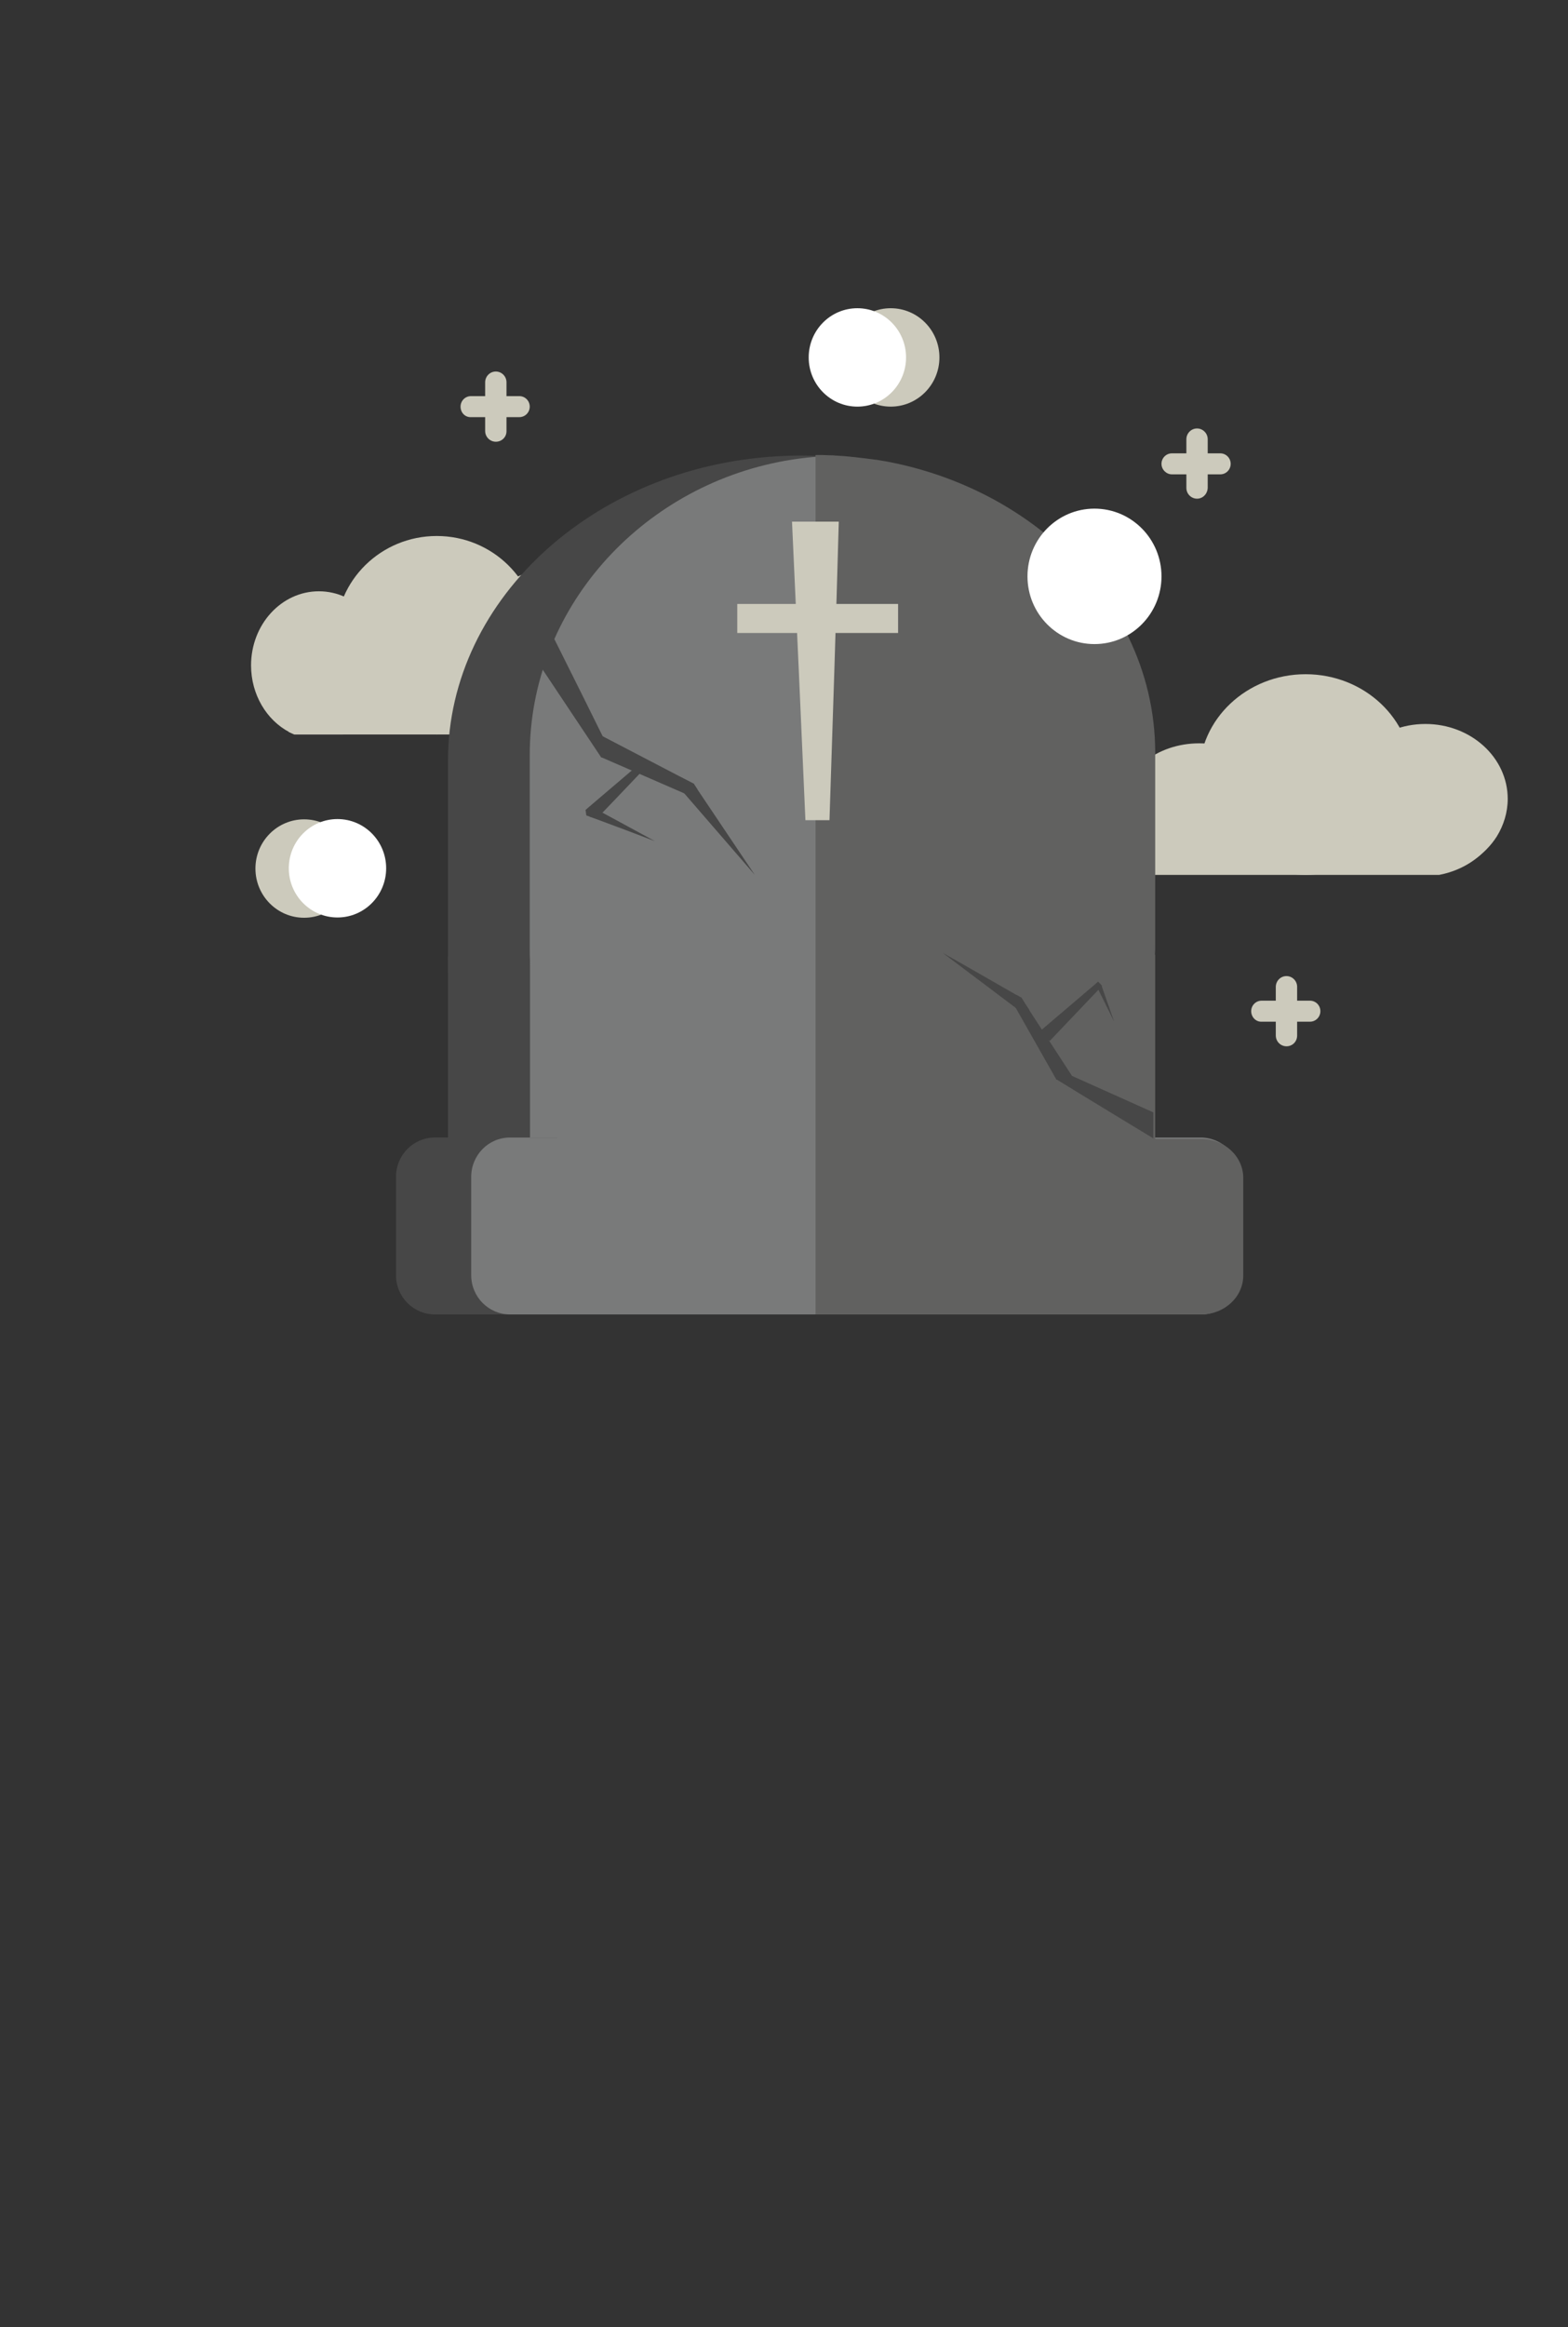 <svg width="470" height="697" viewBox="0 0 470 697" fill="none" xmlns="http://www.w3.org/2000/svg">
<rect x="0" y="0" width="470" height="697" fill="#333333" stroke="none"/>
<g clip-path="url(#clip0)">
<path d="M447.914 246.463V251.182C444.389 256.729 438.405 260.703 431.355 262.027H344.707V246.463H447.914Z" fill="#CCCABC"/>
<path d="M115.831 199.273C115.831 200.515 115.749 201.757 115.585 202.916C114.356 210.781 109.437 217.155 102.797 219.97H88.288C87.714 219.722 87.222 219.473 86.648 219.225C79.926 215.665 75.254 208.049 75.254 199.273C75.254 187.02 84.353 177.085 95.583 177.085C106.814 177.085 115.831 187.02 115.831 199.273Z" fill="#CCCABC"/>
<path d="M130.915 219.97C147.621 219.97 161.164 206.664 161.164 190.249C161.164 173.834 147.621 160.528 130.915 160.528C114.209 160.528 100.666 173.834 100.666 190.249C100.666 206.664 114.209 219.97 130.915 219.97Z" fill="#CCCABC"/>
<path d="M188.38 195.133C188.38 199.604 187.232 203.826 185.265 207.386C181.986 213.43 176.247 217.818 169.525 219.225C168.05 219.556 166.492 219.722 164.935 219.722C163.377 219.722 161.82 219.556 160.344 219.225C151.819 217.486 144.933 210.781 142.473 202.171C141.818 199.935 141.49 197.534 141.49 195.051C141.49 181.473 151.983 170.462 164.935 170.462C177.805 170.545 188.38 181.556 188.38 195.133Z" fill="#CCCABC"/>
<path d="M184.527 202.916V208.131C181.248 214.175 175.509 218.563 168.788 219.97H88.206C87.632 219.722 87.14 219.473 86.566 219.225V202.916H184.527V202.916Z" fill="#CCCABC"/>
<path d="M359.462 260.04C372.23 260.04 382.58 251.663 382.58 241.329C382.58 230.996 372.23 222.619 359.462 222.619C346.695 222.619 336.345 230.996 336.345 241.329C336.345 251.663 346.695 260.04 359.462 260.04Z" fill="#CCCABC"/>
<path d="M345.445 227.835V286.864C345.445 289.844 345.281 292.742 344.953 295.639H134.768C134.44 292.742 134.276 289.844 134.276 286.864V227.835C134.276 178.658 179.69 138.34 236.007 136.519C237.319 136.436 238.549 136.436 239.86 136.436C253.222 136.436 266.01 138.589 277.733 142.562C291.587 147.199 304.047 154.318 314.376 163.26C333.558 179.817 345.445 202.667 345.445 227.835Z" fill="#474747"/>
<path d="M345.773 341.09V349.949H134.276V286.45H345.445C345.527 304.663 345.609 322.877 345.773 341.09Z" fill="#474747"/>
<path d="M345.855 285.208H158.868V349.866H345.855V285.208Z" fill="#797A7A"/>
<path d="M166.984 393.661H130.341C123.947 393.661 118.701 388.445 118.701 381.905V352.432C118.701 345.975 123.865 340.676 130.341 340.676H166.984V393.661Z" fill="#474747"/>
<path d="M371.677 352.432V381.905C371.677 388.363 366.512 393.661 360.036 393.661H152.884C146.49 393.661 141.244 388.445 141.244 381.905V352.432C141.244 345.975 146.408 340.676 152.884 340.676H360.036C366.43 340.759 371.677 345.975 371.677 352.432Z" fill="#797A7A"/>
<path d="M345.855 283.469C345.855 284.463 345.855 285.539 345.773 286.532H345.855V291.169C345.773 291.665 345.773 292.245 345.691 292.742H159.196C159.196 292.328 159.114 291.914 159.114 291.582C158.868 289.099 158.786 286.615 158.786 284.131V226.179C158.786 182.467 191.905 145.791 235.27 138.009C238.139 137.512 241.09 137.098 244.041 136.85C244.533 136.85 245.025 136.767 245.599 136.767C246.5 136.684 247.484 136.684 248.386 136.602C248.96 136.602 249.451 136.602 249.943 136.684C251.419 136.767 252.894 136.85 254.37 137.016C256.911 137.264 259.452 137.595 261.994 137.926H262.158C263.305 138.092 264.453 138.34 265.601 138.506C285.029 142.231 302.326 150.758 315.933 162.68C334.378 178.907 345.855 201.177 345.855 225.682V283.469V283.469Z" fill="#797A7A"/>
<path d="M372.661 352.764V381.988C372.661 388.446 367.004 393.661 360.036 393.661H244.451V136.271C245.926 136.271 247.32 136.271 248.796 136.353C249.369 136.353 249.861 136.353 250.353 136.436C251.829 136.519 253.304 136.602 254.78 136.767C257.321 137.016 259.862 137.347 262.404 137.678H262.567C263.715 137.843 264.863 138.092 266.01 138.257C285.439 141.983 302.735 150.51 316.343 162.432C334.788 178.576 346.264 200.846 346.264 225.351V282.89C346.264 283.883 346.264 284.959 346.182 285.953H346.264V341.09H360.036C367.004 341.09 372.661 346.306 372.661 352.764Z" fill="#616160"/>
<path d="M182.723 224.689C181.904 225.434 181.084 226.179 180.264 226.924C173.378 216.576 166.492 206.31 159.606 195.961C161.656 194.14 163.623 192.236 165.672 190.415C171.411 201.839 177.067 213.264 182.723 224.689Z" fill="#474747"/>
<path d="M209.119 236.528C208.3 237.107 207.48 237.687 206.578 238.267L205.103 237.604L180.346 226.842L180.264 220.301C188.052 224.358 195.839 228.415 203.627 232.471C205.103 233.216 206.496 233.961 207.972 234.707C208.3 235.369 208.71 235.948 209.119 236.528Z" fill="#474747"/>
<path d="M226.252 262.027L205.103 237.604L204.611 237.025L202.643 234.79L203.627 232.554C205.103 233.299 206.496 234.044 207.972 234.79C208.382 235.369 208.792 235.949 209.119 236.528C214.776 244.973 220.514 253.5 226.252 262.027Z" fill="#474747"/>
<path d="M345.691 333.142V340.759C345.691 340.759 345.691 340.842 345.691 340.925C336.017 335.047 326.262 329.169 316.589 323.208L317.983 320.724C327.246 324.864 336.427 329.003 345.691 333.142Z" fill="#474747"/>
<path d="M304.621 297.958C304.293 298.785 304.047 299.696 303.719 300.524L304.457 301.849L316.671 323.374L321.59 322.629C317.245 315.923 312.9 309.3 308.556 302.594C307.736 301.352 306.916 300.11 306.178 298.868C305.605 298.537 305.113 298.206 304.621 297.958Z" fill="#474747"/>
<path d="M282.569 285.374L304.457 301.849L305.031 302.263L307.08 303.753L308.556 302.511C307.736 301.269 306.916 300.027 306.178 298.785C305.687 298.537 305.195 298.206 304.621 297.957C297.243 293.735 289.947 289.513 282.569 285.374Z" fill="#474747"/>
<path d="M310.113 310.21C311.671 310.707 313.146 311.204 314.704 311.7C319.54 306.65 324.377 301.517 329.214 296.467C329.541 296.053 329.951 295.722 330.279 295.308C330.197 295.225 330.197 295.06 330.115 294.977C329.787 294.646 329.459 294.315 329.132 293.983C328.886 294.232 328.558 294.48 328.312 294.728C322.246 299.861 316.179 305.077 310.113 310.21Z" fill="#474747"/>
<path d="M328.394 294.729L328.476 294.894L328.64 295.143L329.213 296.384L333.968 305.988C332.738 302.594 331.591 299.117 330.361 295.722C330.361 295.557 330.279 295.474 330.279 295.391C330.197 295.308 330.197 295.143 330.115 295.06C329.787 294.729 329.459 294.398 329.132 294.066C328.886 294.315 328.64 294.563 328.394 294.729Z" fill="#474747"/>
<path d="M194.364 228.911C194.036 229.325 193.626 229.656 193.298 230.07C188.708 234.872 184.199 239.674 179.608 244.393C179.362 244.724 179.034 244.972 178.789 245.221C177.805 244.89 176.821 244.558 175.755 244.227L175.509 242.571C176.247 241.909 176.985 241.33 177.723 240.667C182.559 236.528 187.478 232.388 192.314 228.249C192.56 228.001 192.888 227.752 193.134 227.504C193.462 227.835 193.79 228.166 194.118 228.497C194.282 228.663 194.282 228.746 194.364 228.911Z" fill="#474747"/>
<path d="M196.331 251.927C190.265 249.609 184.117 247.291 178.051 245.055C177.641 244.89 177.313 244.807 176.903 244.641H176.821C176.575 244.393 176.411 244.062 176.165 243.813C176.493 243.068 176.821 242.323 177.149 241.578L177.805 241.909L178.297 242.158L179.854 242.986L196.331 251.927Z" fill="#474747"/>
<path d="M328.066 192.898C339.158 192.898 348.15 183.817 348.15 172.615C348.15 161.413 339.158 152.332 328.066 152.332C316.974 152.332 307.982 161.413 307.982 172.615C307.982 183.817 316.974 192.898 328.066 192.898Z" fill="white"/>
<path d="M248.632 245.635C246.254 245.635 243.795 245.635 241.418 245.635C240.106 215.831 238.795 186.027 237.401 156.223H251.419C250.599 186.027 249.615 215.831 248.632 245.635Z" fill="#CCCABC"/>
<path d="M269.194 189.575V180.882H220.992V189.575H269.194Z" fill="#CCCABC"/>
<path d="M148.622 132.296C146.9 132.296 145.424 130.889 145.424 129.068V114.497C145.424 112.758 146.818 111.268 148.622 111.268C150.343 111.268 151.819 112.675 151.819 114.497V129.15C151.819 130.889 150.425 132.296 148.622 132.296Z" fill="#CCCABC"/>
<path d="M138.047 121.783C138.047 120.044 139.44 118.637 141.162 118.637H155.671C157.393 118.637 158.786 120.044 158.786 121.783C158.786 123.521 157.393 124.929 155.671 124.929H141.162C139.44 125.011 138.047 123.604 138.047 121.783Z" fill="#CCCABC"/>
<path d="M385.613 313.356C383.891 313.356 382.416 311.949 382.416 310.127V295.556C382.416 293.818 383.809 292.328 385.613 292.328C387.334 292.328 388.81 293.735 388.81 295.556V310.127C388.81 311.949 387.416 313.356 385.613 313.356Z" fill="#CCCABC"/>
<path d="M375.038 302.842C375.038 301.103 376.431 299.696 378.153 299.696H392.663C394.384 299.696 395.778 301.103 395.778 302.842C395.778 304.58 394.384 305.988 392.663 305.988H378.153C376.431 306.071 375.038 304.58 375.038 302.842Z" fill="#CCCABC"/>
<path d="M358.807 149.351C357.085 149.351 355.61 147.944 355.61 146.122V131.552C355.61 129.813 357.003 128.323 358.807 128.323C360.528 128.323 362.004 129.73 362.004 131.552V146.122C361.922 147.944 360.528 149.351 358.807 149.351Z" fill="#CCCABC"/>
<path d="M348.15 138.92C348.15 137.181 349.543 135.774 351.265 135.774H365.775C367.496 135.774 368.89 137.181 368.89 138.92C368.89 140.658 367.496 142.066 365.775 142.066H351.265C349.625 142.066 348.15 140.658 348.15 138.92Z" fill="#CCCABC"/>
<path d="M266.994 121.782C275.053 121.782 281.586 115.185 281.586 107.046C281.586 98.907 275.053 92.31 266.994 92.31C258.935 92.31 252.402 98.907 252.402 107.046C252.402 115.185 258.935 121.782 266.994 121.782Z" fill="#CCCABC"/>
<path d="M256.993 121.782C265.052 121.782 271.585 115.185 271.585 107.046C271.585 98.907 265.052 92.31 256.993 92.31C248.934 92.31 242.402 98.907 242.402 107.046C242.402 115.185 248.934 121.782 256.993 121.782Z" fill="white"/>
<path d="M91.157 274.859C99.216 274.859 105.748 268.261 105.748 260.123C105.748 251.984 99.216 245.386 91.157 245.386C83.098 245.386 76.565 251.984 76.565 260.123C76.565 268.261 83.098 274.859 91.157 274.859Z" fill="#CCCABC"/>
<path d="M101.158 274.777C109.216 274.777 115.749 268.179 115.749 260.04C115.749 251.901 109.216 245.304 101.158 245.304C93.099 245.304 86.566 251.901 86.566 260.04C86.566 268.179 93.099 274.777 101.158 274.777Z" fill="white"/>
<path d="M391.351 262.027C408.962 262.027 423.239 248.572 423.239 231.975C423.239 215.377 408.962 201.922 391.351 201.922C373.739 201.922 359.462 215.377 359.462 231.975C359.462 248.572 373.739 262.027 391.351 262.027Z" fill="#CCCABC"/>
<path d="M451.931 239.26C451.931 243.317 450.701 247.208 448.652 250.519C445.127 256.066 439.143 260.04 432.093 261.365C430.535 261.613 428.896 261.779 427.256 261.779C425.617 261.779 423.977 261.613 422.42 261.365C413.402 259.709 406.188 253.665 403.565 245.8C402.909 243.731 402.5 241.578 402.5 239.343C402.5 226.924 413.566 216.824 427.256 216.824C440.864 216.824 451.931 226.842 451.931 239.26Z" fill="#CCCABC"/>
<path d="M430.207 253.251C430.569 253.251 430.863 253.177 430.863 253.086C430.863 252.994 430.569 252.92 430.207 252.92C429.845 252.92 429.551 252.994 429.551 253.086C429.551 253.177 429.845 253.251 430.207 253.251Z" fill="#CCCABC"/>
</g>
<defs>
<clipPath id="clip0">
<rect width="488" height="697" fill="white"/>
</clipPath>
</defs>
</svg>
